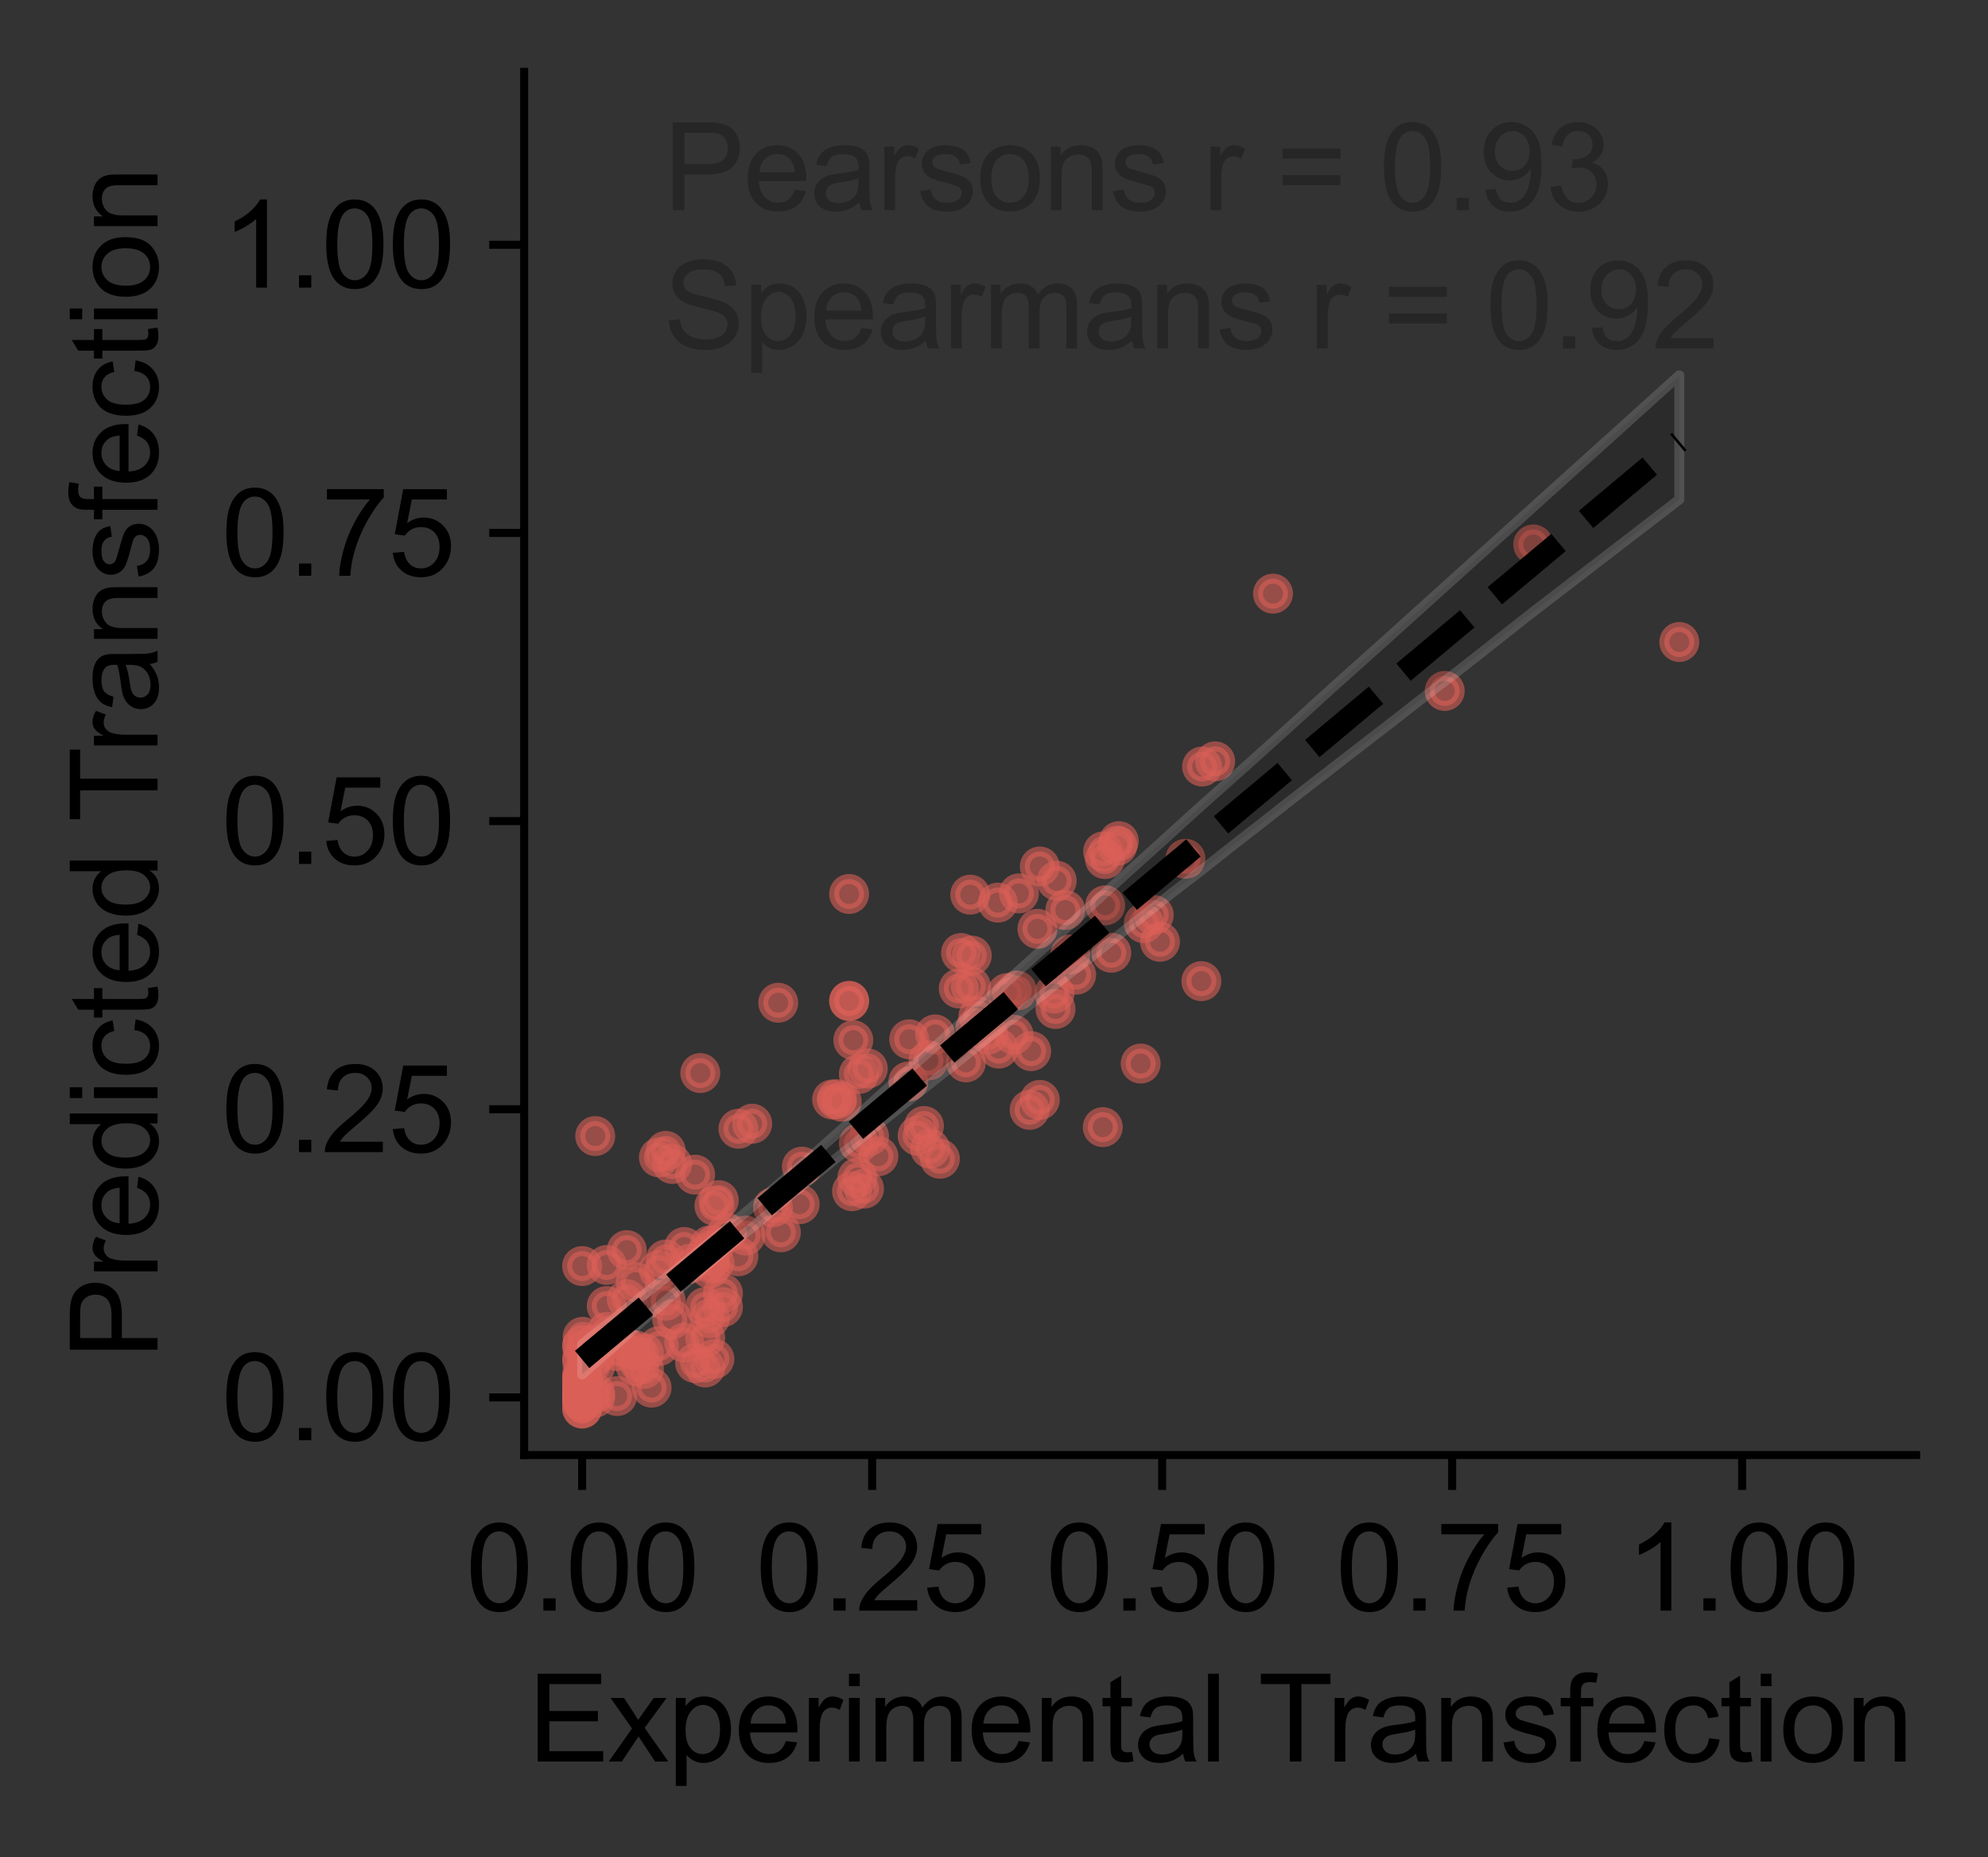 <?xml version="1.0" encoding="utf-8" standalone="no"?>
<!DOCTYPE svg PUBLIC "-//W3C//DTD SVG 1.1//EN"
  "http://www.w3.org/Graphics/SVG/1.1/DTD/svg11.dtd">
<svg xmlns:xlink="http://www.w3.org/1999/xlink" width="199.227pt" height="186.095pt" viewBox="0 0 199.227 186.095" xmlns="http://www.w3.org/2000/svg" version="1.1">
 <rect x="0" y="0" width="199.227" height="186.095" fill="#333333" stroke="none"/>
 <defs>
  <style type="text/css">*{stroke-linejoin: round; stroke-linecap: butt}</style>
 </defs>
 <g id="figure_1">
  <g id="patch_1">
   <path d="M 0 186.095 
L 199.227 186.095 
L 199.227 0 
L 0 0 
L 0 186.095 
z
" style="fill: none"/>
  </g>
  <g id="axes_1">
   <g id="patch_2">
    <path d="M 52.528 145.8 
L 192.028 145.8 
L 192.028 7.2 
L 52.528 7.2 
L 52.528 145.8 
z
" style="fill: none"/>
   </g>
   <g id="matplotlib.axis_1">
    <g id="xtick_1">
     <g id="line2d_1">
      <defs>
       <path id="m213d672de8" d="M 0 0 
L 0 3.5 
" style="stroke: #000000; stroke-width: 0.8"/>
      </defs>
      <g>
       <use xlink:href="#m213d672de8" x="58.34" y="145.8" style="stroke: #000000; stroke-width: 0.8"/>
      </g>
     </g>
     <g id="text_1">
      <!-- 0.00 -->
      <g transform="translate(46.663 161.389) scale(0.12 -0.12)">
       <defs>
        <path id="ArialMT-30" d="M 266 2259 
Q 266 3072 433 3567 
Q 600 4063 929 4331 
Q 1259 4600 1759 4600 
Q 2128 4600 2406 4451 
Q 2684 4303 2865 4023 
Q 3047 3744 3150 3342 
Q 3253 2941 3253 2259 
Q 3253 1453 3087 958 
Q 2922 463 2592 192 
Q 2263 -78 1759 -78 
Q 1097 -78 719 397 
Q 266 969 266 2259 
z
M 844 2259 
Q 844 1131 1108 757 
Q 1372 384 1759 384 
Q 2147 384 2411 759 
Q 2675 1134 2675 2259 
Q 2675 3391 2411 3762 
Q 2147 4134 1753 4134 
Q 1366 4134 1134 3806 
Q 844 3388 844 2259 
z
" transform="scale(0.016)"/>
        <path id="ArialMT-2e" d="M 581 0 
L 581 641 
L 1222 641 
L 1222 0 
L 581 0 
z
" transform="scale(0.016)"/>
       </defs>
       <use xlink:href="#ArialMT-30"/>
       <use xlink:href="#ArialMT-2e" x="55.615"/>
       <use xlink:href="#ArialMT-30" x="83.398"/>
       <use xlink:href="#ArialMT-30" x="139.014"/>
      </g>
     </g>
    </g>
    <g id="xtick_2">
     <g id="line2d_2">
      <g>
       <use xlink:href="#m213d672de8" x="87.403" y="145.8" style="stroke: #000000; stroke-width: 0.8"/>
      </g>
     </g>
     <g id="text_2">
      <!-- 0.25 -->
      <g transform="translate(75.726 161.389) scale(0.12 -0.12)">
       <defs>
        <path id="ArialMT-32" d="M 3222 541 
L 3222 0 
L 194 0 
Q 188 203 259 391 
Q 375 700 629 1000 
Q 884 1300 1366 1694 
Q 2113 2306 2375 2664 
Q 2638 3022 2638 3341 
Q 2638 3675 2398 3904 
Q 2159 4134 1775 4134 
Q 1369 4134 1125 3890 
Q 881 3647 878 3216 
L 300 3275 
Q 359 3922 746 4261 
Q 1134 4600 1788 4600 
Q 2447 4600 2831 4234 
Q 3216 3869 3216 3328 
Q 3216 3053 3103 2787 
Q 2991 2522 2730 2228 
Q 2469 1934 1863 1422 
Q 1356 997 1212 845 
Q 1069 694 975 541 
L 3222 541 
z
" transform="scale(0.016)"/>
        <path id="ArialMT-35" d="M 266 1200 
L 856 1250 
Q 922 819 1161 601 
Q 1400 384 1738 384 
Q 2144 384 2425 690 
Q 2706 997 2706 1503 
Q 2706 1984 2436 2262 
Q 2166 2541 1728 2541 
Q 1456 2541 1237 2417 
Q 1019 2294 894 2097 
L 366 2166 
L 809 4519 
L 3088 4519 
L 3088 3981 
L 1259 3981 
L 1013 2750 
Q 1425 3038 1878 3038 
Q 2478 3038 2890 2622 
Q 3303 2206 3303 1553 
Q 3303 931 2941 478 
Q 2500 -78 1738 -78 
Q 1113 -78 717 272 
Q 322 622 266 1200 
z
" transform="scale(0.016)"/>
       </defs>
       <use xlink:href="#ArialMT-30"/>
       <use xlink:href="#ArialMT-2e" x="55.615"/>
       <use xlink:href="#ArialMT-32" x="83.398"/>
       <use xlink:href="#ArialMT-35" x="139.014"/>
      </g>
     </g>
    </g>
    <g id="xtick_3">
     <g id="line2d_3">
      <g>
       <use xlink:href="#m213d672de8" x="116.465" y="145.8" style="stroke: #000000; stroke-width: 0.8"/>
      </g>
     </g>
     <g id="text_3">
      <!-- 0.50 -->
      <g transform="translate(104.788 161.389) scale(0.12 -0.12)">
       <use xlink:href="#ArialMT-30"/>
       <use xlink:href="#ArialMT-2e" x="55.615"/>
       <use xlink:href="#ArialMT-35" x="83.398"/>
       <use xlink:href="#ArialMT-30" x="139.014"/>
      </g>
     </g>
    </g>
    <g id="xtick_4">
     <g id="line2d_4">
      <g>
       <use xlink:href="#m213d672de8" x="145.528" y="145.8" style="stroke: #000000; stroke-width: 0.8"/>
      </g>
     </g>
     <g id="text_4">
      <!-- 0.75 -->
      <g transform="translate(133.851 161.389) scale(0.12 -0.12)">
       <defs>
        <path id="ArialMT-37" d="M 303 3981 
L 303 4522 
L 3269 4522 
L 3269 4084 
Q 2831 3619 2401 2847 
Q 1972 2075 1738 1259 
Q 1569 684 1522 0 
L 944 0 
Q 953 541 1156 1306 
Q 1359 2072 1739 2783 
Q 2119 3494 2547 3981 
L 303 3981 
z
" transform="scale(0.016)"/>
       </defs>
       <use xlink:href="#ArialMT-30"/>
       <use xlink:href="#ArialMT-2e" x="55.615"/>
       <use xlink:href="#ArialMT-37" x="83.398"/>
       <use xlink:href="#ArialMT-35" x="139.014"/>
      </g>
     </g>
    </g>
    <g id="xtick_5">
     <g id="line2d_5">
      <g>
       <use xlink:href="#m213d672de8" x="174.59" y="145.8" style="stroke: #000000; stroke-width: 0.8"/>
      </g>
     </g>
     <g id="text_5">
      <!-- 1.00 -->
      <g transform="translate(162.913 161.389) scale(0.12 -0.12)">
       <defs>
        <path id="ArialMT-31" d="M 2384 0 
L 1822 0 
L 1822 3584 
Q 1619 3391 1289 3197 
Q 959 3003 697 2906 
L 697 3450 
Q 1169 3672 1522 3987 
Q 1875 4303 2022 4600 
L 2384 4600 
L 2384 0 
z
" transform="scale(0.016)"/>
       </defs>
       <use xlink:href="#ArialMT-31"/>
       <use xlink:href="#ArialMT-2e" x="55.615"/>
       <use xlink:href="#ArialMT-30" x="83.398"/>
       <use xlink:href="#ArialMT-30" x="139.014"/>
      </g>
     </g>
    </g>
    <g id="text_6">
     <!-- Experimental Transfection -->
     <g transform="translate(52.915 176.51) scale(0.12 -0.12)">
      <defs>
       <path id="ArialMT-45" d="M 506 0 
L 506 4581 
L 3819 4581 
L 3819 4041 
L 1113 4041 
L 1113 2638 
L 3647 2638 
L 3647 2100 
L 1113 2100 
L 1113 541 
L 3925 541 
L 3925 0 
L 506 0 
z
" transform="scale(0.016)"/>
       <path id="ArialMT-78" d="M 47 0 
L 1259 1725 
L 138 3319 
L 841 3319 
L 1350 2541 
Q 1494 2319 1581 2169 
Q 1719 2375 1834 2534 
L 2394 3319 
L 3066 3319 
L 1919 1756 
L 3153 0 
L 2463 0 
L 1781 1031 
L 1600 1309 
L 728 0 
L 47 0 
z
" transform="scale(0.016)"/>
       <path id="ArialMT-70" d="M 422 -1272 
L 422 3319 
L 934 3319 
L 934 2888 
Q 1116 3141 1344 3267 
Q 1572 3394 1897 3394 
Q 2322 3394 2647 3175 
Q 2972 2956 3137 2557 
Q 3303 2159 3303 1684 
Q 3303 1175 3120 767 
Q 2938 359 2589 142 
Q 2241 -75 1856 -75 
Q 1575 -75 1351 44 
Q 1128 163 984 344 
L 984 -1272 
L 422 -1272 
z
M 931 1641 
Q 931 1000 1190 694 
Q 1450 388 1819 388 
Q 2194 388 2461 705 
Q 2728 1022 2728 1688 
Q 2728 2322 2467 2637 
Q 2206 2953 1844 2953 
Q 1484 2953 1207 2617 
Q 931 2281 931 1641 
z
" transform="scale(0.016)"/>
       <path id="ArialMT-65" d="M 2694 1069 
L 3275 997 
Q 3138 488 2766 206 
Q 2394 -75 1816 -75 
Q 1088 -75 661 373 
Q 234 822 234 1631 
Q 234 2469 665 2931 
Q 1097 3394 1784 3394 
Q 2450 3394 2872 2941 
Q 3294 2488 3294 1666 
Q 3294 1616 3291 1516 
L 816 1516 
Q 847 969 1125 678 
Q 1403 388 1819 388 
Q 2128 388 2347 550 
Q 2566 713 2694 1069 
z
M 847 1978 
L 2700 1978 
Q 2663 2397 2488 2606 
Q 2219 2931 1791 2931 
Q 1403 2931 1139 2672 
Q 875 2413 847 1978 
z
" transform="scale(0.016)"/>
       <path id="ArialMT-72" d="M 416 0 
L 416 3319 
L 922 3319 
L 922 2816 
Q 1116 3169 1280 3281 
Q 1444 3394 1641 3394 
Q 1925 3394 2219 3213 
L 2025 2691 
Q 1819 2813 1613 2813 
Q 1428 2813 1281 2702 
Q 1134 2591 1072 2394 
Q 978 2094 978 1738 
L 978 0 
L 416 0 
z
" transform="scale(0.016)"/>
       <path id="ArialMT-69" d="M 425 3934 
L 425 4581 
L 988 4581 
L 988 3934 
L 425 3934 
z
M 425 0 
L 425 3319 
L 988 3319 
L 988 0 
L 425 0 
z
" transform="scale(0.016)"/>
       <path id="ArialMT-6d" d="M 422 0 
L 422 3319 
L 925 3319 
L 925 2853 
Q 1081 3097 1340 3245 
Q 1600 3394 1931 3394 
Q 2300 3394 2536 3241 
Q 2772 3088 2869 2813 
Q 3263 3394 3894 3394 
Q 4388 3394 4653 3120 
Q 4919 2847 4919 2278 
L 4919 0 
L 4359 0 
L 4359 2091 
Q 4359 2428 4304 2576 
Q 4250 2725 4106 2815 
Q 3963 2906 3769 2906 
Q 3419 2906 3187 2673 
Q 2956 2441 2956 1928 
L 2956 0 
L 2394 0 
L 2394 2156 
Q 2394 2531 2256 2718 
Q 2119 2906 1806 2906 
Q 1569 2906 1367 2781 
Q 1166 2656 1075 2415 
Q 984 2175 984 1722 
L 984 0 
L 422 0 
z
" transform="scale(0.016)"/>
       <path id="ArialMT-6e" d="M 422 0 
L 422 3319 
L 928 3319 
L 928 2847 
Q 1294 3394 1984 3394 
Q 2284 3394 2536 3286 
Q 2788 3178 2913 3003 
Q 3038 2828 3088 2588 
Q 3119 2431 3119 2041 
L 3119 0 
L 2556 0 
L 2556 2019 
Q 2556 2363 2490 2533 
Q 2425 2703 2258 2804 
Q 2091 2906 1866 2906 
Q 1506 2906 1245 2678 
Q 984 2450 984 1813 
L 984 0 
L 422 0 
z
" transform="scale(0.016)"/>
       <path id="ArialMT-74" d="M 1650 503 
L 1731 6 
Q 1494 -44 1306 -44 
Q 1000 -44 831 53 
Q 663 150 594 308 
Q 525 466 525 972 
L 525 2881 
L 113 2881 
L 113 3319 
L 525 3319 
L 525 4141 
L 1084 4478 
L 1084 3319 
L 1650 3319 
L 1650 2881 
L 1084 2881 
L 1084 941 
Q 1084 700 1114 631 
Q 1144 563 1211 522 
Q 1278 481 1403 481 
Q 1497 481 1650 503 
z
" transform="scale(0.016)"/>
       <path id="ArialMT-61" d="M 2588 409 
Q 2275 144 1986 34 
Q 1697 -75 1366 -75 
Q 819 -75 525 192 
Q 231 459 231 875 
Q 231 1119 342 1320 
Q 453 1522 633 1644 
Q 813 1766 1038 1828 
Q 1203 1872 1538 1913 
Q 2219 1994 2541 2106 
Q 2544 2222 2544 2253 
Q 2544 2597 2384 2738 
Q 2169 2928 1744 2928 
Q 1347 2928 1158 2789 
Q 969 2650 878 2297 
L 328 2372 
Q 403 2725 575 2942 
Q 747 3159 1072 3276 
Q 1397 3394 1825 3394 
Q 2250 3394 2515 3294 
Q 2781 3194 2906 3042 
Q 3031 2891 3081 2659 
Q 3109 2516 3109 2141 
L 3109 1391 
Q 3109 606 3145 398 
Q 3181 191 3288 0 
L 2700 0 
Q 2613 175 2588 409 
z
M 2541 1666 
Q 2234 1541 1622 1453 
Q 1275 1403 1131 1340 
Q 988 1278 909 1158 
Q 831 1038 831 891 
Q 831 666 1001 516 
Q 1172 366 1500 366 
Q 1825 366 2078 508 
Q 2331 650 2450 897 
Q 2541 1088 2541 1459 
L 2541 1666 
z
" transform="scale(0.016)"/>
       <path id="ArialMT-6c" d="M 409 0 
L 409 4581 
L 972 4581 
L 972 0 
L 409 0 
z
" transform="scale(0.016)"/>
       <path id="ArialMT-20" transform="scale(0.016)"/>
       <path id="ArialMT-54" d="M 1659 0 
L 1659 4041 
L 150 4041 
L 150 4581 
L 3781 4581 
L 3781 4041 
L 2266 4041 
L 2266 0 
L 1659 0 
z
" transform="scale(0.016)"/>
       <path id="ArialMT-73" d="M 197 991 
L 753 1078 
Q 800 744 1014 566 
Q 1228 388 1613 388 
Q 2000 388 2187 545 
Q 2375 703 2375 916 
Q 2375 1106 2209 1216 
Q 2094 1291 1634 1406 
Q 1016 1563 777 1677 
Q 538 1791 414 1992 
Q 291 2194 291 2438 
Q 291 2659 392 2848 
Q 494 3038 669 3163 
Q 800 3259 1026 3326 
Q 1253 3394 1513 3394 
Q 1903 3394 2198 3281 
Q 2494 3169 2634 2976 
Q 2775 2784 2828 2463 
L 2278 2388 
Q 2241 2644 2061 2787 
Q 1881 2931 1553 2931 
Q 1166 2931 1000 2803 
Q 834 2675 834 2503 
Q 834 2394 903 2306 
Q 972 2216 1119 2156 
Q 1203 2125 1616 2013 
Q 2213 1853 2448 1751 
Q 2684 1650 2818 1456 
Q 2953 1263 2953 975 
Q 2953 694 2789 445 
Q 2625 197 2315 61 
Q 2006 -75 1616 -75 
Q 969 -75 630 194 
Q 291 463 197 991 
z
" transform="scale(0.016)"/>
       <path id="ArialMT-66" d="M 556 0 
L 556 2881 
L 59 2881 
L 59 3319 
L 556 3319 
L 556 3672 
Q 556 4006 616 4169 
Q 697 4388 901 4523 
Q 1106 4659 1475 4659 
Q 1713 4659 2000 4603 
L 1916 4113 
Q 1741 4144 1584 4144 
Q 1328 4144 1222 4034 
Q 1116 3925 1116 3625 
L 1116 3319 
L 1763 3319 
L 1763 2881 
L 1116 2881 
L 1116 0 
L 556 0 
z
" transform="scale(0.016)"/>
       <path id="ArialMT-63" d="M 2588 1216 
L 3141 1144 
Q 3050 572 2676 248 
Q 2303 -75 1759 -75 
Q 1078 -75 664 370 
Q 250 816 250 1647 
Q 250 2184 428 2587 
Q 606 2991 970 3192 
Q 1334 3394 1763 3394 
Q 2303 3394 2647 3120 
Q 2991 2847 3088 2344 
L 2541 2259 
Q 2463 2594 2264 2762 
Q 2066 2931 1784 2931 
Q 1359 2931 1093 2626 
Q 828 2322 828 1663 
Q 828 994 1084 691 
Q 1341 388 1753 388 
Q 2084 388 2306 591 
Q 2528 794 2588 1216 
z
" transform="scale(0.016)"/>
       <path id="ArialMT-6f" d="M 213 1659 
Q 213 2581 725 3025 
Q 1153 3394 1769 3394 
Q 2453 3394 2887 2945 
Q 3322 2497 3322 1706 
Q 3322 1066 3130 698 
Q 2938 331 2570 128 
Q 2203 -75 1769 -75 
Q 1072 -75 642 372 
Q 213 819 213 1659 
z
M 791 1659 
Q 791 1022 1069 705 
Q 1347 388 1769 388 
Q 2188 388 2466 706 
Q 2744 1025 2744 1678 
Q 2744 2294 2464 2611 
Q 2184 2928 1769 2928 
Q 1347 2928 1069 2612 
Q 791 2297 791 1659 
z
" transform="scale(0.016)"/>
      </defs>
      <use xlink:href="#ArialMT-45"/>
      <use xlink:href="#ArialMT-78" x="66.699"/>
      <use xlink:href="#ArialMT-70" x="116.699"/>
      <use xlink:href="#ArialMT-65" x="172.314"/>
      <use xlink:href="#ArialMT-72" x="227.93"/>
      <use xlink:href="#ArialMT-69" x="261.23"/>
      <use xlink:href="#ArialMT-6d" x="283.447"/>
      <use xlink:href="#ArialMT-65" x="366.748"/>
      <use xlink:href="#ArialMT-6e" x="422.363"/>
      <use xlink:href="#ArialMT-74" x="477.979"/>
      <use xlink:href="#ArialMT-61" x="505.762"/>
      <use xlink:href="#ArialMT-6c" x="561.377"/>
      <use xlink:href="#ArialMT-20" x="583.594"/>
      <use xlink:href="#ArialMT-54" x="609.627"/>
      <use xlink:href="#ArialMT-72" x="666.961"/>
      <use xlink:href="#ArialMT-61" x="700.262"/>
      <use xlink:href="#ArialMT-6e" x="755.877"/>
      <use xlink:href="#ArialMT-73" x="811.492"/>
      <use xlink:href="#ArialMT-66" x="861.492"/>
      <use xlink:href="#ArialMT-65" x="889.275"/>
      <use xlink:href="#ArialMT-63" x="944.891"/>
      <use xlink:href="#ArialMT-74" x="994.891"/>
      <use xlink:href="#ArialMT-69" x="1022.674"/>
      <use xlink:href="#ArialMT-6f" x="1044.891"/>
      <use xlink:href="#ArialMT-6e" x="1100.506"/>
     </g>
    </g>
   </g>
   <g id="matplotlib.axis_2">
    <g id="ytick_1">
     <g id="line2d_6">
      <defs>
       <path id="m4b53a7e2b5" d="M 0 0 
L -3.5 0 
" style="stroke: #000000; stroke-width: 0.8"/>
      </defs>
      <g>
       <use xlink:href="#m4b53a7e2b5" x="52.528" y="140.025" style="stroke: #000000; stroke-width: 0.8"/>
      </g>
     </g>
     <g id="text_7">
      <!-- 0.00 -->
      <g transform="translate(22.174 144.32) scale(0.12 -0.12)">
       <use xlink:href="#ArialMT-30"/>
       <use xlink:href="#ArialMT-2e" x="55.615"/>
       <use xlink:href="#ArialMT-30" x="83.398"/>
       <use xlink:href="#ArialMT-30" x="139.014"/>
      </g>
     </g>
    </g>
    <g id="ytick_2">
     <g id="line2d_7">
      <g>
       <use xlink:href="#m4b53a7e2b5" x="52.528" y="111.15" style="stroke: #000000; stroke-width: 0.8"/>
      </g>
     </g>
     <g id="text_8">
      <!-- 0.25 -->
      <g transform="translate(22.174 115.445) scale(0.12 -0.12)">
       <use xlink:href="#ArialMT-30"/>
       <use xlink:href="#ArialMT-2e" x="55.615"/>
       <use xlink:href="#ArialMT-32" x="83.398"/>
       <use xlink:href="#ArialMT-35" x="139.014"/>
      </g>
     </g>
    </g>
    <g id="ytick_3">
     <g id="line2d_8">
      <g>
       <use xlink:href="#m4b53a7e2b5" x="52.528" y="82.275" style="stroke: #000000; stroke-width: 0.8"/>
      </g>
     </g>
     <g id="text_9">
      <!-- 0.50 -->
      <g transform="translate(22.174 86.57) scale(0.12 -0.12)">
       <use xlink:href="#ArialMT-30"/>
       <use xlink:href="#ArialMT-2e" x="55.615"/>
       <use xlink:href="#ArialMT-35" x="83.398"/>
       <use xlink:href="#ArialMT-30" x="139.014"/>
      </g>
     </g>
    </g>
    <g id="ytick_4">
     <g id="line2d_9">
      <g>
       <use xlink:href="#m4b53a7e2b5" x="52.528" y="53.4" style="stroke: #000000; stroke-width: 0.8"/>
      </g>
     </g>
     <g id="text_10">
      <!-- 0.75 -->
      <g transform="translate(22.174 57.695) scale(0.12 -0.12)">
       <use xlink:href="#ArialMT-30"/>
       <use xlink:href="#ArialMT-2e" x="55.615"/>
       <use xlink:href="#ArialMT-37" x="83.398"/>
       <use xlink:href="#ArialMT-35" x="139.014"/>
      </g>
     </g>
    </g>
    <g id="ytick_5">
     <g id="line2d_10">
      <g>
       <use xlink:href="#m4b53a7e2b5" x="52.528" y="24.525" style="stroke: #000000; stroke-width: 0.8"/>
      </g>
     </g>
     <g id="text_11">
      <!-- 1.00 -->
      <g transform="translate(22.174 28.82) scale(0.12 -0.12)">
       <use xlink:href="#ArialMT-31"/>
       <use xlink:href="#ArialMT-2e" x="55.615"/>
       <use xlink:href="#ArialMT-30" x="83.398"/>
       <use xlink:href="#ArialMT-30" x="139.014"/>
      </g>
     </g>
    </g>
    <g id="text_12">
     <!-- Predicted Transfection -->
     <g transform="translate(15.789 136.195) rotate(-90) scale(0.12 -0.12)">
      <defs>
       <path id="ArialMT-50" d="M 494 0 
L 494 4581 
L 2222 4581 
Q 2678 4581 2919 4538 
Q 3256 4481 3484 4323 
Q 3713 4166 3852 3881 
Q 3991 3597 3991 3256 
Q 3991 2672 3619 2267 
Q 3247 1863 2275 1863 
L 1100 1863 
L 1100 0 
L 494 0 
z
M 1100 2403 
L 2284 2403 
Q 2872 2403 3119 2622 
Q 3366 2841 3366 3238 
Q 3366 3525 3220 3729 
Q 3075 3934 2838 4000 
Q 2684 4041 2272 4041 
L 1100 4041 
L 1100 2403 
z
" transform="scale(0.016)"/>
       <path id="ArialMT-64" d="M 2575 0 
L 2575 419 
Q 2259 -75 1647 -75 
Q 1250 -75 917 144 
Q 584 363 401 755 
Q 219 1147 219 1656 
Q 219 2153 384 2558 
Q 550 2963 881 3178 
Q 1213 3394 1622 3394 
Q 1922 3394 2156 3267 
Q 2391 3141 2538 2938 
L 2538 4581 
L 3097 4581 
L 3097 0 
L 2575 0 
z
M 797 1656 
Q 797 1019 1065 703 
Q 1334 388 1700 388 
Q 2069 388 2326 689 
Q 2584 991 2584 1609 
Q 2584 2291 2321 2609 
Q 2059 2928 1675 2928 
Q 1300 2928 1048 2622 
Q 797 2316 797 1656 
z
" transform="scale(0.016)"/>
      </defs>
      <use xlink:href="#ArialMT-50"/>
      <use xlink:href="#ArialMT-72" x="66.699"/>
      <use xlink:href="#ArialMT-65" x="100"/>
      <use xlink:href="#ArialMT-64" x="155.615"/>
      <use xlink:href="#ArialMT-69" x="211.23"/>
      <use xlink:href="#ArialMT-63" x="233.447"/>
      <use xlink:href="#ArialMT-74" x="283.447"/>
      <use xlink:href="#ArialMT-65" x="311.23"/>
      <use xlink:href="#ArialMT-64" x="366.846"/>
      <use xlink:href="#ArialMT-20" x="422.461"/>
      <use xlink:href="#ArialMT-54" x="448.494"/>
      <use xlink:href="#ArialMT-72" x="505.828"/>
      <use xlink:href="#ArialMT-61" x="539.129"/>
      <use xlink:href="#ArialMT-6e" x="594.744"/>
      <use xlink:href="#ArialMT-73" x="650.359"/>
      <use xlink:href="#ArialMT-66" x="700.359"/>
      <use xlink:href="#ArialMT-65" x="728.143"/>
      <use xlink:href="#ArialMT-63" x="783.758"/>
      <use xlink:href="#ArialMT-74" x="833.758"/>
      <use xlink:href="#ArialMT-69" x="861.541"/>
      <use xlink:href="#ArialMT-6f" x="883.758"/>
      <use xlink:href="#ArialMT-6e" x="939.373"/>
     </g>
    </g>
   </g>
   <g id="PathCollection_1">
    <defs>
     <path id="m42d9795c52" d="M 0 1.5 
C 0.398 1.5 0.779 1.342 1.061 1.061 
C 1.342 0.779 1.5 0.398 1.5 0 
C 1.5 -0.398 1.342 -0.779 1.061 -1.061 
C 0.779 -1.342 0.398 -1.5 0 -1.5 
C -0.398 -1.5 -0.779 -1.342 -1.061 -1.061 
C -1.342 -0.779 -1.5 -0.398 -1.5 0 
C -1.5 0.398 -1.342 0.779 -1.061 1.061 
C -0.779 1.342 -0.398 1.5 0 1.5 
z
" style="stroke: #db5f57; stroke-opacity: 0.6"/>
    </defs>
    <g clip-path="url(#pc52f31bb32)">
     <use xlink:href="#m42d9795c52" x="91.958" y="113.802" style="fill: #db5f57; fill-opacity: 0.6; stroke: #db5f57; stroke-opacity: 0.6"/>
     <use xlink:href="#m42d9795c52" x="58.34" y="141.105" style="fill: #db5f57; fill-opacity: 0.6; stroke: #db5f57; stroke-opacity: 0.6"/>
     <use xlink:href="#m42d9795c52" x="71.14" y="126.194" style="fill: #db5f57; fill-opacity: 0.6; stroke: #db5f57; stroke-opacity: 0.6"/>
     <use xlink:href="#m42d9795c52" x="65.299" y="139.047" style="fill: #db5f57; fill-opacity: 0.6; stroke: #db5f57; stroke-opacity: 0.6"/>
     <use xlink:href="#m42d9795c52" x="84.35" y="110.393" style="fill: #db5f57; fill-opacity: 0.6; stroke: #db5f57; stroke-opacity: 0.6"/>
     <use xlink:href="#m42d9795c52" x="111.97" y="84.745" style="fill: #db5f57; fill-opacity: 0.6; stroke: #db5f57; stroke-opacity: 0.6"/>
     <use xlink:href="#m42d9795c52" x="58.34" y="138.971" style="fill: #db5f57; fill-opacity: 0.6; stroke: #db5f57; stroke-opacity: 0.6"/>
     <use xlink:href="#m42d9795c52" x="86.068" y="107.616" style="fill: #db5f57; fill-opacity: 0.6; stroke: #db5f57; stroke-opacity: 0.6"/>
     <use xlink:href="#m42d9795c52" x="104.205" y="86.825" style="fill: #db5f57; fill-opacity: 0.6; stroke: #db5f57; stroke-opacity: 0.6"/>
     <use xlink:href="#m42d9795c52" x="58.34" y="140.317" style="fill: #db5f57; fill-opacity: 0.6; stroke: #db5f57; stroke-opacity: 0.6"/>
     <use xlink:href="#m42d9795c52" x="71.597" y="120.827" style="fill: #db5f57; fill-opacity: 0.6; stroke: #db5f57; stroke-opacity: 0.6"/>
     <use xlink:href="#m42d9795c52" x="58.34" y="138.59" style="fill: #db5f57; fill-opacity: 0.6; stroke: #db5f57; stroke-opacity: 0.6"/>
     <use xlink:href="#m42d9795c52" x="58.34" y="138.061" style="fill: #db5f57; fill-opacity: 0.6; stroke: #db5f57; stroke-opacity: 0.6"/>
     <use xlink:href="#m42d9795c52" x="85.095" y="100.313" style="fill: #db5f57; fill-opacity: 0.6; stroke: #db5f57; stroke-opacity: 0.6"/>
     <use xlink:href="#m42d9795c52" x="58.388" y="138.286" style="fill: #db5f57; fill-opacity: 0.6; stroke: #db5f57; stroke-opacity: 0.6"/>
     <use xlink:href="#m42d9795c52" x="99.999" y="90.446" style="fill: #db5f57; fill-opacity: 0.6; stroke: #db5f57; stroke-opacity: 0.6"/>
     <use xlink:href="#m42d9795c52" x="63.701" y="135.322" style="fill: #db5f57; fill-opacity: 0.6; stroke: #db5f57; stroke-opacity: 0.6"/>
     <use xlink:href="#m42d9795c52" x="83.869" y="110.143" style="fill: #db5f57; fill-opacity: 0.6; stroke: #db5f57; stroke-opacity: 0.6"/>
     <use xlink:href="#m42d9795c52" x="86.585" y="119.104" style="fill: #db5f57; fill-opacity: 0.6; stroke: #db5f57; stroke-opacity: 0.6"/>
     <use xlink:href="#m42d9795c52" x="58.388" y="140.272" style="fill: #db5f57; fill-opacity: 0.6; stroke: #db5f57; stroke-opacity: 0.6"/>
     <use xlink:href="#m42d9795c52" x="77.463" y="120.978" style="fill: #db5f57; fill-opacity: 0.6; stroke: #db5f57; stroke-opacity: 0.6"/>
     <use xlink:href="#m42d9795c52" x="71.597" y="124.763" style="fill: #db5f57; fill-opacity: 0.6; stroke: #db5f57; stroke-opacity: 0.6"/>
     <use xlink:href="#m42d9795c52" x="63.701" y="135.877" style="fill: #db5f57; fill-opacity: 0.6; stroke: #db5f57; stroke-opacity: 0.6"/>
     <use xlink:href="#m42d9795c52" x="96.309" y="95.493" style="fill: #db5f57; fill-opacity: 0.6; stroke: #db5f57; stroke-opacity: 0.6"/>
     <use xlink:href="#m42d9795c52" x="93.052" y="106.258" style="fill: #db5f57; fill-opacity: 0.6; stroke: #db5f57; stroke-opacity: 0.6"/>
     <use xlink:href="#m42d9795c52" x="86.97" y="107.069" style="fill: #db5f57; fill-opacity: 0.6; stroke: #db5f57; stroke-opacity: 0.6"/>
     <use xlink:href="#m42d9795c52" x="58.34" y="139.744" style="fill: #db5f57; fill-opacity: 0.6; stroke: #db5f57; stroke-opacity: 0.6"/>
     <use xlink:href="#m42d9795c52" x="67.366" y="116.633" style="fill: #db5f57; fill-opacity: 0.6; stroke: #db5f57; stroke-opacity: 0.6"/>
     <use xlink:href="#m42d9795c52" x="72.859" y="123.536" style="fill: #db5f57; fill-opacity: 0.6; stroke: #db5f57; stroke-opacity: 0.6"/>
     <use xlink:href="#m42d9795c52" x="66.717" y="126.205" style="fill: #db5f57; fill-opacity: 0.6; stroke: #db5f57; stroke-opacity: 0.6"/>
     <use xlink:href="#m42d9795c52" x="60.804" y="126.753" style="fill: #db5f57; fill-opacity: 0.6; stroke: #db5f57; stroke-opacity: 0.6"/>
     <use xlink:href="#m42d9795c52" x="103.34" y="105.328" style="fill: #db5f57; fill-opacity: 0.6; stroke: #db5f57; stroke-opacity: 0.6"/>
     <use xlink:href="#m42d9795c52" x="102.114" y="89.522" style="fill: #db5f57; fill-opacity: 0.6; stroke: #db5f57; stroke-opacity: 0.6"/>
     <use xlink:href="#m42d9795c52" x="107.847" y="97.672" style="fill: #db5f57; fill-opacity: 0.6; stroke: #db5f57; stroke-opacity: 0.6"/>
     <use xlink:href="#m42d9795c52" x="58.34" y="140.278" style="fill: #db5f57; fill-opacity: 0.6; stroke: #db5f57; stroke-opacity: 0.6"/>
     <use xlink:href="#m42d9795c52" x="62.811" y="130.182" style="fill: #db5f57; fill-opacity: 0.6; stroke: #db5f57; stroke-opacity: 0.6"/>
     <use xlink:href="#m42d9795c52" x="58.388" y="138.248" style="fill: #db5f57; fill-opacity: 0.6; stroke: #db5f57; stroke-opacity: 0.6"/>
     <use xlink:href="#m42d9795c52" x="86.068" y="114.549" style="fill: #db5f57; fill-opacity: 0.6; stroke: #db5f57; stroke-opacity: 0.6"/>
     <use xlink:href="#m42d9795c52" x="58.34" y="139.422" style="fill: #db5f57; fill-opacity: 0.6; stroke: #db5f57; stroke-opacity: 0.6"/>
     <use xlink:href="#m42d9795c52" x="85.095" y="89.58" style="fill: #db5f57; fill-opacity: 0.6; stroke: #db5f57; stroke-opacity: 0.6"/>
     <use xlink:href="#m42d9795c52" x="58.34" y="139.989" style="fill: #db5f57; fill-opacity: 0.6; stroke: #db5f57; stroke-opacity: 0.6"/>
     <use xlink:href="#m42d9795c52" x="120.395" y="98.316" style="fill: #db5f57; fill-opacity: 0.6; stroke: #db5f57; stroke-opacity: 0.6"/>
     <use xlink:href="#m42d9795c52" x="92.595" y="112.827" style="fill: #db5f57; fill-opacity: 0.6; stroke: #db5f57; stroke-opacity: 0.6"/>
     <use xlink:href="#m42d9795c52" x="75.383" y="112.599" style="fill: #db5f57; fill-opacity: 0.6; stroke: #db5f57; stroke-opacity: 0.6"/>
     <use xlink:href="#m42d9795c52" x="58.34" y="136.48" style="fill: #db5f57; fill-opacity: 0.6; stroke: #db5f57; stroke-opacity: 0.6"/>
     <use xlink:href="#m42d9795c52" x="59.65" y="139.602" style="fill: #db5f57; fill-opacity: 0.6; stroke: #db5f57; stroke-opacity: 0.6"/>
     <use xlink:href="#m42d9795c52" x="58.388" y="133.953" style="fill: #db5f57; fill-opacity: 0.6; stroke: #db5f57; stroke-opacity: 0.6"/>
     <use xlink:href="#m42d9795c52" x="71.14" y="124.783" style="fill: #db5f57; fill-opacity: 0.6; stroke: #db5f57; stroke-opacity: 0.6"/>
     <use xlink:href="#m42d9795c52" x="58.34" y="139.84" style="fill: #db5f57; fill-opacity: 0.6; stroke: #db5f57; stroke-opacity: 0.6"/>
     <use xlink:href="#m42d9795c52" x="88.028" y="115.859" style="fill: #db5f57; fill-opacity: 0.6; stroke: #db5f57; stroke-opacity: 0.6"/>
     <use xlink:href="#m42d9795c52" x="127.571" y="59.486" style="fill: #db5f57; fill-opacity: 0.6; stroke: #db5f57; stroke-opacity: 0.6"/>
     <use xlink:href="#m42d9795c52" x="83.388" y="110.175" style="fill: #db5f57; fill-opacity: 0.6; stroke: #db5f57; stroke-opacity: 0.6"/>
     <use xlink:href="#m42d9795c52" x="97.234" y="89.647" style="fill: #db5f57; fill-opacity: 0.6; stroke: #db5f57; stroke-opacity: 0.6"/>
     <use xlink:href="#m42d9795c52" x="97.751" y="103.016" style="fill: #db5f57; fill-opacity: 0.6; stroke: #db5f57; stroke-opacity: 0.6"/>
     <use xlink:href="#m42d9795c52" x="77.991" y="100.478" style="fill: #db5f57; fill-opacity: 0.6; stroke: #db5f57; stroke-opacity: 0.6"/>
     <use xlink:href="#m42d9795c52" x="96.08" y="99.049" style="fill: #db5f57; fill-opacity: 0.6; stroke: #db5f57; stroke-opacity: 0.6"/>
     <use xlink:href="#m42d9795c52" x="74.71" y="123.802" style="fill: #db5f57; fill-opacity: 0.6; stroke: #db5f57; stroke-opacity: 0.6"/>
     <use xlink:href="#m42d9795c52" x="63.701" y="128.475" style="fill: #db5f57; fill-opacity: 0.6; stroke: #db5f57; stroke-opacity: 0.6"/>
     <use xlink:href="#m42d9795c52" x="96.802" y="106.453" style="fill: #db5f57; fill-opacity: 0.6; stroke: #db5f57; stroke-opacity: 0.6"/>
     <use xlink:href="#m42d9795c52" x="105.78" y="101.102" style="fill: #db5f57; fill-opacity: 0.6; stroke: #db5f57; stroke-opacity: 0.6"/>
     <use xlink:href="#m42d9795c52" x="69.133" y="126.627" style="fill: #db5f57; fill-opacity: 0.6; stroke: #db5f57; stroke-opacity: 0.6"/>
     <use xlink:href="#m42d9795c52" x="116.249" y="94.369" style="fill: #db5f57; fill-opacity: 0.6; stroke: #db5f57; stroke-opacity: 0.6"/>
     <use xlink:href="#m42d9795c52" x="66.032" y="115.974" style="fill: #db5f57; fill-opacity: 0.6; stroke: #db5f57; stroke-opacity: 0.6"/>
     <use xlink:href="#m42d9795c52" x="62.811" y="135.064" style="fill: #db5f57; fill-opacity: 0.6; stroke: #db5f57; stroke-opacity: 0.6"/>
     <use xlink:href="#m42d9795c52" x="100.924" y="99.516" style="fill: #db5f57; fill-opacity: 0.6; stroke: #db5f57; stroke-opacity: 0.6"/>
     <use xlink:href="#m42d9795c52" x="67.366" y="132.197" style="fill: #db5f57; fill-opacity: 0.6; stroke: #db5f57; stroke-opacity: 0.6"/>
     <use xlink:href="#m42d9795c52" x="69.662" y="136.588" style="fill: #db5f57; fill-opacity: 0.6; stroke: #db5f57; stroke-opacity: 0.6"/>
     <use xlink:href="#m42d9795c52" x="111.369" y="95.471" style="fill: #db5f57; fill-opacity: 0.6; stroke: #db5f57; stroke-opacity: 0.6"/>
     <use xlink:href="#m42d9795c52" x="80.359" y="116.9" style="fill: #db5f57; fill-opacity: 0.6; stroke: #db5f57; stroke-opacity: 0.6"/>
     <use xlink:href="#m42d9795c52" x="144.782" y="69.233" style="fill: #db5f57; fill-opacity: 0.6; stroke: #db5f57; stroke-opacity: 0.6"/>
     <use xlink:href="#m42d9795c52" x="58.34" y="139.372" style="fill: #db5f57; fill-opacity: 0.6; stroke: #db5f57; stroke-opacity: 0.6"/>
     <use xlink:href="#m42d9795c52" x="74.001" y="125.885" style="fill: #db5f57; fill-opacity: 0.6; stroke: #db5f57; stroke-opacity: 0.6"/>
     <use xlink:href="#m42d9795c52" x="105.672" y="99.558" style="fill: #db5f57; fill-opacity: 0.6; stroke: #db5f57; stroke-opacity: 0.6"/>
     <use xlink:href="#m42d9795c52" x="71.14" y="127.126" style="fill: #db5f57; fill-opacity: 0.6; stroke: #db5f57; stroke-opacity: 0.6"/>
     <use xlink:href="#m42d9795c52" x="58.34" y="134.793" style="fill: #db5f57; fill-opacity: 0.6; stroke: #db5f57; stroke-opacity: 0.6"/>
     <use xlink:href="#m42d9795c52" x="63.701" y="136.878" style="fill: #db5f57; fill-opacity: 0.6; stroke: #db5f57; stroke-opacity: 0.6"/>
     <use xlink:href="#m42d9795c52" x="59.65" y="135.74" style="fill: #db5f57; fill-opacity: 0.6; stroke: #db5f57; stroke-opacity: 0.6"/>
     <use xlink:href="#m42d9795c52" x="72.451" y="130.978" style="fill: #db5f57; fill-opacity: 0.6; stroke: #db5f57; stroke-opacity: 0.6"/>
     <use xlink:href="#m42d9795c52" x="85.095" y="100.285" style="fill: #db5f57; fill-opacity: 0.6; stroke: #db5f57; stroke-opacity: 0.6"/>
     <use xlink:href="#m42d9795c52" x="58.34" y="138.905" style="fill: #db5f57; fill-opacity: 0.6; stroke: #db5f57; stroke-opacity: 0.6"/>
     <use xlink:href="#m42d9795c52" x="97.294" y="98.824" style="fill: #db5f57; fill-opacity: 0.6; stroke: #db5f57; stroke-opacity: 0.6"/>
     <use xlink:href="#m42d9795c52" x="78.256" y="123.485" style="fill: #db5f57; fill-opacity: 0.6; stroke: #db5f57; stroke-opacity: 0.6"/>
     <use xlink:href="#m42d9795c52" x="58.34" y="141.155" style="fill: #db5f57; fill-opacity: 0.6; stroke: #db5f57; stroke-opacity: 0.6"/>
     <use xlink:href="#m42d9795c52" x="110.552" y="85.315" style="fill: #db5f57; fill-opacity: 0.6; stroke: #db5f57; stroke-opacity: 0.6"/>
     <use xlink:href="#m42d9795c52" x="101.898" y="99.258" style="fill: #db5f57; fill-opacity: 0.6; stroke: #db5f57; stroke-opacity: 0.6"/>
     <use xlink:href="#m42d9795c52" x="58.34" y="134.93" style="fill: #db5f57; fill-opacity: 0.6; stroke: #db5f57; stroke-opacity: 0.6"/>
     <use xlink:href="#m42d9795c52" x="58.388" y="139.399" style="fill: #db5f57; fill-opacity: 0.6; stroke: #db5f57; stroke-opacity: 0.6"/>
     <use xlink:href="#m42d9795c52" x="70.672" y="137.028" style="fill: #db5f57; fill-opacity: 0.6; stroke: #db5f57; stroke-opacity: 0.6"/>
     <use xlink:href="#m42d9795c52" x="58.388" y="140.126" style="fill: #db5f57; fill-opacity: 0.6; stroke: #db5f57; stroke-opacity: 0.6"/>
     <use xlink:href="#m42d9795c52" x="80.143" y="120.66" style="fill: #db5f57; fill-opacity: 0.6; stroke: #db5f57; stroke-opacity: 0.6"/>
     <use xlink:href="#m42d9795c52" x="104.205" y="110.213" style="fill: #db5f57; fill-opacity: 0.6; stroke: #db5f57; stroke-opacity: 0.6"/>
     <use xlink:href="#m42d9795c52" x="105.9" y="88.252" style="fill: #db5f57; fill-opacity: 0.6; stroke: #db5f57; stroke-opacity: 0.6"/>
     <use xlink:href="#m42d9795c52" x="70.672" y="134.054" style="fill: #db5f57; fill-opacity: 0.6; stroke: #db5f57; stroke-opacity: 0.6"/>
     <use xlink:href="#m42d9795c52" x="59.65" y="136.915" style="fill: #db5f57; fill-opacity: 0.6; stroke: #db5f57; stroke-opacity: 0.6"/>
     <use xlink:href="#m42d9795c52" x="70.672" y="130.963" style="fill: #db5f57; fill-opacity: 0.6; stroke: #db5f57; stroke-opacity: 0.6"/>
     <use xlink:href="#m42d9795c52" x="85.924" y="118.004" style="fill: #db5f57; fill-opacity: 0.6; stroke: #db5f57; stroke-opacity: 0.6"/>
     <use xlink:href="#m42d9795c52" x="106.765" y="91.189" style="fill: #db5f57; fill-opacity: 0.6; stroke: #db5f57; stroke-opacity: 0.6"/>
     <use xlink:href="#m42d9795c52" x="71.14" y="132.095" style="fill: #db5f57; fill-opacity: 0.6; stroke: #db5f57; stroke-opacity: 0.6"/>
     <use xlink:href="#m42d9795c52" x="103.965" y="93.073" style="fill: #db5f57; fill-opacity: 0.6; stroke: #db5f57; stroke-opacity: 0.6"/>
     <use xlink:href="#m42d9795c52" x="68.568" y="124.954" style="fill: #db5f57; fill-opacity: 0.6; stroke: #db5f57; stroke-opacity: 0.6"/>
     <use xlink:href="#m42d9795c52" x="64.53" y="135.589" style="fill: #db5f57; fill-opacity: 0.6; stroke: #db5f57; stroke-opacity: 0.6"/>
     <use xlink:href="#m42d9795c52" x="60.804" y="133.463" style="fill: #db5f57; fill-opacity: 0.6; stroke: #db5f57; stroke-opacity: 0.6"/>
     <use xlink:href="#m42d9795c52" x="58.34" y="136.036" style="fill: #db5f57; fill-opacity: 0.6; stroke: #db5f57; stroke-opacity: 0.6"/>
     <use xlink:href="#m42d9795c52" x="66.032" y="134.885" style="fill: #db5f57; fill-opacity: 0.6; stroke: #db5f57; stroke-opacity: 0.6"/>
     <use xlink:href="#m42d9795c52" x="71.597" y="136.167" style="fill: #db5f57; fill-opacity: 0.6; stroke: #db5f57; stroke-opacity: 0.6"/>
     <use xlink:href="#m42d9795c52" x="68.568" y="134.538" style="fill: #db5f57; fill-opacity: 0.6; stroke: #db5f57; stroke-opacity: 0.6"/>
     <use xlink:href="#m42d9795c52" x="58.34" y="138.116" style="fill: #db5f57; fill-opacity: 0.6; stroke: #db5f57; stroke-opacity: 0.6"/>
     <use xlink:href="#m42d9795c52" x="58.34" y="140.484" style="fill: #db5f57; fill-opacity: 0.6; stroke: #db5f57; stroke-opacity: 0.6"/>
     <use xlink:href="#m42d9795c52" x="91.032" y="108.367" style="fill: #db5f57; fill-opacity: 0.6; stroke: #db5f57; stroke-opacity: 0.6"/>
     <use xlink:href="#m42d9795c52" x="121.778" y="76.291" style="fill: #db5f57; fill-opacity: 0.6; stroke: #db5f57; stroke-opacity: 0.6"/>
     <use xlink:href="#m42d9795c52" x="58.34" y="137.684" style="fill: #db5f57; fill-opacity: 0.6; stroke: #db5f57; stroke-opacity: 0.6"/>
     <use xlink:href="#m42d9795c52" x="114.626" y="92.504" style="fill: #db5f57; fill-opacity: 0.6; stroke: #db5f57; stroke-opacity: 0.6"/>
     <use xlink:href="#m42d9795c52" x="58.388" y="140.323" style="fill: #db5f57; fill-opacity: 0.6; stroke: #db5f57; stroke-opacity: 0.6"/>
     <use xlink:href="#m42d9795c52" x="153.653" y="54.556" style="fill: #db5f57; fill-opacity: 0.6; stroke: #db5f57; stroke-opacity: 0.6"/>
     <use xlink:href="#m42d9795c52" x="87.09" y="113.854" style="fill: #db5f57; fill-opacity: 0.6; stroke: #db5f57; stroke-opacity: 0.6"/>
     <use xlink:href="#m42d9795c52" x="98.052" y="101.823" style="fill: #db5f57; fill-opacity: 0.6; stroke: #db5f57; stroke-opacity: 0.6"/>
     <use xlink:href="#m42d9795c52" x="59.65" y="134.664" style="fill: #db5f57; fill-opacity: 0.6; stroke: #db5f57; stroke-opacity: 0.6"/>
     <use xlink:href="#m42d9795c52" x="107.258" y="95.64" style="fill: #db5f57; fill-opacity: 0.6; stroke: #db5f57; stroke-opacity: 0.6"/>
     <use xlink:href="#m42d9795c52" x="115.624" y="91.691" style="fill: #db5f57; fill-opacity: 0.6; stroke: #db5f57; stroke-opacity: 0.6"/>
     <use xlink:href="#m42d9795c52" x="62.811" y="125.265" style="fill: #db5f57; fill-opacity: 0.6; stroke: #db5f57; stroke-opacity: 0.6"/>
     <use xlink:href="#m42d9795c52" x="70.672" y="125.857" style="fill: #db5f57; fill-opacity: 0.6; stroke: #db5f57; stroke-opacity: 0.6"/>
     <use xlink:href="#m42d9795c52" x="94.193" y="116.115" style="fill: #db5f57; fill-opacity: 0.6; stroke: #db5f57; stroke-opacity: 0.6"/>
     <use xlink:href="#m42d9795c52" x="85.383" y="119.364" style="fill: #db5f57; fill-opacity: 0.6; stroke: #db5f57; stroke-opacity: 0.6"/>
     <use xlink:href="#m42d9795c52" x="99.049" y="103.664" style="fill: #db5f57; fill-opacity: 0.6; stroke: #db5f57; stroke-opacity: 0.6"/>
     <use xlink:href="#m42d9795c52" x="72.451" y="129.6" style="fill: #db5f57; fill-opacity: 0.6; stroke: #db5f57; stroke-opacity: 0.6"/>
     <use xlink:href="#m42d9795c52" x="71.597" y="126.535" style="fill: #db5f57; fill-opacity: 0.6; stroke: #db5f57; stroke-opacity: 0.6"/>
     <use xlink:href="#m42d9795c52" x="58.34" y="139.044" style="fill: #db5f57; fill-opacity: 0.6; stroke: #db5f57; stroke-opacity: 0.6"/>
     <use xlink:href="#m42d9795c52" x="58.34" y="139.259" style="fill: #db5f57; fill-opacity: 0.6; stroke: #db5f57; stroke-opacity: 0.6"/>
     <use xlink:href="#m42d9795c52" x="59.65" y="113.835" style="fill: #db5f57; fill-opacity: 0.6; stroke: #db5f57; stroke-opacity: 0.6"/>
     <use xlink:href="#m42d9795c52" x="60.804" y="134.357" style="fill: #db5f57; fill-opacity: 0.6; stroke: #db5f57; stroke-opacity: 0.6"/>
     <use xlink:href="#m42d9795c52" x="120.467" y="76.811" style="fill: #db5f57; fill-opacity: 0.6; stroke: #db5f57; stroke-opacity: 0.6"/>
     <use xlink:href="#m42d9795c52" x="59.65" y="135.86" style="fill: #db5f57; fill-opacity: 0.6; stroke: #db5f57; stroke-opacity: 0.6"/>
     <use xlink:href="#m42d9795c52" x="72.03" y="120.258" style="fill: #db5f57; fill-opacity: 0.6; stroke: #db5f57; stroke-opacity: 0.6"/>
     <use xlink:href="#m42d9795c52" x="70.179" y="107.523" style="fill: #db5f57; fill-opacity: 0.6; stroke: #db5f57; stroke-opacity: 0.6"/>
     <use xlink:href="#m42d9795c52" x="118.797" y="86.054" style="fill: #db5f57; fill-opacity: 0.6; stroke: #db5f57; stroke-opacity: 0.6"/>
     <use xlink:href="#m42d9795c52" x="97.39" y="95.75" style="fill: #db5f57; fill-opacity: 0.6; stroke: #db5f57; stroke-opacity: 0.6"/>
     <use xlink:href="#m42d9795c52" x="112.126" y="84.287" style="fill: #db5f57; fill-opacity: 0.6; stroke: #db5f57; stroke-opacity: 0.6"/>
     <use xlink:href="#m42d9795c52" x="66.032" y="127.272" style="fill: #db5f57; fill-opacity: 0.6; stroke: #db5f57; stroke-opacity: 0.6"/>
     <use xlink:href="#m42d9795c52" x="110.732" y="86.084" style="fill: #db5f57; fill-opacity: 0.6; stroke: #db5f57; stroke-opacity: 0.6"/>
     <use xlink:href="#m42d9795c52" x="64.53" y="137.167" style="fill: #db5f57; fill-opacity: 0.6; stroke: #db5f57; stroke-opacity: 0.6"/>
     <use xlink:href="#m42d9795c52" x="74.001" y="113.106" style="fill: #db5f57; fill-opacity: 0.6; stroke: #db5f57; stroke-opacity: 0.6"/>
     <use xlink:href="#m42d9795c52" x="101.573" y="103.682" style="fill: #db5f57; fill-opacity: 0.6; stroke: #db5f57; stroke-opacity: 0.6"/>
     <use xlink:href="#m42d9795c52" x="66.717" y="130.342" style="fill: #db5f57; fill-opacity: 0.6; stroke: #db5f57; stroke-opacity: 0.6"/>
     <use xlink:href="#m42d9795c52" x="114.314" y="106.573" style="fill: #db5f57; fill-opacity: 0.6; stroke: #db5f57; stroke-opacity: 0.6"/>
     <use xlink:href="#m42d9795c52" x="103.184" y="111.21" style="fill: #db5f57; fill-opacity: 0.6; stroke: #db5f57; stroke-opacity: 0.6"/>
     <use xlink:href="#m42d9795c52" x="66.717" y="115.321" style="fill: #db5f57; fill-opacity: 0.6; stroke: #db5f57; stroke-opacity: 0.6"/>
     <use xlink:href="#m42d9795c52" x="110.756" y="90.718" style="fill: #db5f57; fill-opacity: 0.6; stroke: #db5f57; stroke-opacity: 0.6"/>
     <use xlink:href="#m42d9795c52" x="58.34" y="126.863" style="fill: #db5f57; fill-opacity: 0.6; stroke: #db5f57; stroke-opacity: 0.6"/>
     <use xlink:href="#m42d9795c52" x="59.65" y="140.045" style="fill: #db5f57; fill-opacity: 0.6; stroke: #db5f57; stroke-opacity: 0.6"/>
     <use xlink:href="#m42d9795c52" x="60.804" y="130.867" style="fill: #db5f57; fill-opacity: 0.6; stroke: #db5f57; stroke-opacity: 0.6"/>
     <use xlink:href="#m42d9795c52" x="91.116" y="104.14" style="fill: #db5f57; fill-opacity: 0.6; stroke: #db5f57; stroke-opacity: 0.6"/>
     <use xlink:href="#m42d9795c52" x="93.208" y="115.097" style="fill: #db5f57; fill-opacity: 0.6; stroke: #db5f57; stroke-opacity: 0.6"/>
     <use xlink:href="#m42d9795c52" x="93.713" y="103.653" style="fill: #db5f57; fill-opacity: 0.6; stroke: #db5f57; stroke-opacity: 0.6"/>
     <use xlink:href="#m42d9795c52" x="110.515" y="112.943" style="fill: #db5f57; fill-opacity: 0.6; stroke: #db5f57; stroke-opacity: 0.6"/>
     <use xlink:href="#m42d9795c52" x="61.85" y="135.377" style="fill: #db5f57; fill-opacity: 0.6; stroke: #db5f57; stroke-opacity: 0.6"/>
     <use xlink:href="#m42d9795c52" x="58.34" y="139.714" style="fill: #db5f57; fill-opacity: 0.6; stroke: #db5f57; stroke-opacity: 0.6"/>
     <use xlink:href="#m42d9795c52" x="61.85" y="139.892" style="fill: #db5f57; fill-opacity: 0.6; stroke: #db5f57; stroke-opacity: 0.6"/>
     <use xlink:href="#m42d9795c52" x="100.083" y="105.074" style="fill: #db5f57; fill-opacity: 0.6; stroke: #db5f57; stroke-opacity: 0.6"/>
     <use xlink:href="#m42d9795c52" x="69.662" y="117.705" style="fill: #db5f57; fill-opacity: 0.6; stroke: #db5f57; stroke-opacity: 0.6"/>
     <use xlink:href="#m42d9795c52" x="58.34" y="139.905" style="fill: #db5f57; fill-opacity: 0.6; stroke: #db5f57; stroke-opacity: 0.6"/>
     <use xlink:href="#m42d9795c52" x="85.515" y="104.233" style="fill: #db5f57; fill-opacity: 0.6; stroke: #db5f57; stroke-opacity: 0.6"/>
     <use xlink:href="#m42d9795c52" x="168.292" y="64.33" style="fill: #db5f57; fill-opacity: 0.6; stroke: #db5f57; stroke-opacity: 0.6"/>
    </g>
   </g>
   <g id="PolyCollection_1">
    <defs>
     <path id="maf432e743c" d="M 58.34 -51.408 
L 58.34 -48.362 
L 59.451 -49.372 
L 60.561 -50.354 
L 61.672 -51.322 
L 62.783 -52.305 
L 63.893 -53.298 
L 65.004 -54.277 
L 66.114 -55.24 
L 67.225 -56.185 
L 68.336 -57.141 
L 69.446 -58.095 
L 70.557 -59.04 
L 71.668 -59.992 
L 72.778 -60.936 
L 73.889 -61.876 
L 74.999 -62.788 
L 76.11 -63.714 
L 77.221 -64.638 
L 78.331 -65.577 
L 79.442 -66.498 
L 80.553 -67.387 
L 81.663 -68.296 
L 82.774 -69.196 
L 83.884 -70.099 
L 84.995 -70.973 
L 86.106 -71.877 
L 87.216 -72.758 
L 88.327 -73.654 
L 89.438 -74.532 
L 90.548 -75.407 
L 91.659 -76.288 
L 92.769 -77.165 
L 93.88 -78.051 
L 94.991 -78.921 
L 96.101 -79.799 
L 97.212 -80.684 
L 98.323 -81.564 
L 99.433 -82.467 
L 100.544 -83.323 
L 101.654 -84.188 
L 102.765 -85.066 
L 103.876 -85.944 
L 104.986 -86.828 
L 106.097 -87.712 
L 107.208 -88.577 
L 108.318 -89.417 
L 109.429 -90.276 
L 110.539 -91.157 
L 111.65 -92.037 
L 112.761 -92.918 
L 113.871 -93.776 
L 114.982 -94.657 
L 116.093 -95.539 
L 117.203 -96.421 
L 118.314 -97.283 
L 119.424 -98.127 
L 120.535 -98.993 
L 121.646 -99.866 
L 122.756 -100.746 
L 123.867 -101.623 
L 124.978 -102.486 
L 126.088 -103.344 
L 127.199 -104.216 
L 128.309 -105.09 
L 129.42 -105.962 
L 130.531 -106.82 
L 131.641 -107.679 
L 132.752 -108.537 
L 133.863 -109.395 
L 134.973 -110.254 
L 136.084 -111.113 
L 137.194 -111.971 
L 138.305 -112.83 
L 139.416 -113.689 
L 140.526 -114.551 
L 141.637 -115.419 
L 142.748 -116.284 
L 143.858 -117.134 
L 144.969 -117.984 
L 146.079 -118.839 
L 147.19 -119.7 
L 148.301 -120.576 
L 149.411 -121.453 
L 150.522 -122.329 
L 151.633 -123.205 
L 152.743 -124.081 
L 153.854 -124.948 
L 154.964 -125.802 
L 156.075 -126.655 
L 157.186 -127.509 
L 158.296 -128.363 
L 159.407 -129.216 
L 160.518 -130.07 
L 161.628 -130.924 
L 162.739 -131.777 
L 163.849 -132.631 
L 164.96 -133.485 
L 166.071 -134.339 
L 167.181 -135.192 
L 168.292 -136.046 
L 168.292 -148.484 
L 168.292 -148.484 
L 167.181 -147.483 
L 166.071 -146.481 
L 164.96 -145.479 
L 163.849 -144.48 
L 162.739 -143.476 
L 161.628 -142.475 
L 160.518 -141.474 
L 159.407 -140.473 
L 158.296 -139.472 
L 157.186 -138.47 
L 156.075 -137.469 
L 154.964 -136.468 
L 153.854 -135.467 
L 152.743 -134.466 
L 151.633 -133.465 
L 150.522 -132.463 
L 149.411 -131.462 
L 148.301 -130.461 
L 147.19 -129.46 
L 146.079 -128.459 
L 144.969 -127.457 
L 143.858 -126.456 
L 142.748 -125.454 
L 141.637 -124.452 
L 140.526 -123.451 
L 139.416 -122.449 
L 138.305 -121.451 
L 137.194 -120.457 
L 136.084 -119.462 
L 134.973 -118.468 
L 133.863 -117.473 
L 132.752 -116.475 
L 131.641 -115.463 
L 130.531 -114.451 
L 129.42 -113.44 
L 128.309 -112.434 
L 127.199 -111.433 
L 126.088 -110.432 
L 124.978 -109.437 
L 123.867 -108.448 
L 122.756 -107.459 
L 121.646 -106.47 
L 120.535 -105.482 
L 119.424 -104.478 
L 118.314 -103.471 
L 117.203 -102.463 
L 116.093 -101.455 
L 114.982 -100.453 
L 113.871 -99.456 
L 112.761 -98.452 
L 111.65 -97.446 
L 110.539 -96.431 
L 109.429 -95.422 
L 108.318 -94.421 
L 107.208 -93.424 
L 106.097 -92.427 
L 104.986 -91.43 
L 103.876 -90.433 
L 102.765 -89.435 
L 101.654 -88.43 
L 100.544 -87.41 
L 99.433 -86.406 
L 98.323 -85.395 
L 97.212 -84.394 
L 96.101 -83.399 
L 94.991 -82.415 
L 93.88 -81.404 
L 92.769 -80.414 
L 91.659 -79.45 
L 90.548 -78.458 
L 89.438 -77.469 
L 88.327 -76.472 
L 87.216 -75.474 
L 86.106 -74.477 
L 84.995 -73.507 
L 83.884 -72.52 
L 82.774 -71.544 
L 81.663 -70.548 
L 80.553 -69.592 
L 79.442 -68.645 
L 78.331 -67.705 
L 77.221 -66.758 
L 76.11 -65.81 
L 74.999 -64.845 
L 73.889 -63.918 
L 72.778 -63.002 
L 71.668 -62.087 
L 70.557 -61.176 
L 69.446 -60.265 
L 68.336 -59.364 
L 67.225 -58.469 
L 66.114 -57.596 
L 65.004 -56.717 
L 63.893 -55.837 
L 62.783 -54.954 
L 61.672 -54.041 
L 60.561 -53.156 
L 59.451 -52.29 
L 58.34 -51.408 
z
" style="stroke: #ffffff; stroke-opacity: 0.15"/>
    </defs>
    <g clip-path="url(#pc52f31bb32)">
     <use xlink:href="#maf432e743c" x="0" y="186.095" style="fill-opacity: 0.15; stroke: #ffffff; stroke-opacity: 0.15"/>
    </g>
   </g>
   <g id="line2d_11">
    <path d="M 58.34 136.221 
L 59.451 135.292 
L 60.561 134.363 
L 61.672 133.434 
L 62.783 132.505 
L 63.893 131.575 
L 65.004 130.646 
L 66.114 129.717 
L 67.225 128.788 
L 68.336 127.859 
L 69.446 126.929 
L 70.557 126 
L 71.668 125.071 
L 72.778 124.142 
L 73.889 123.213 
L 74.999 122.283 
L 76.11 121.354 
L 77.221 120.425 
L 78.331 119.496 
L 79.442 118.567 
L 80.553 117.638 
L 81.663 116.708 
L 82.774 115.779 
L 83.884 114.85 
L 84.995 113.921 
L 86.106 112.992 
L 87.216 112.062 
L 88.327 111.133 
L 89.438 110.204 
L 90.548 109.275 
L 91.659 108.346 
L 92.769 107.416 
L 93.88 106.487 
L 94.991 105.558 
L 96.101 104.629 
L 97.212 103.7 
L 98.323 102.77 
L 99.433 101.841 
L 100.544 100.912 
L 101.654 99.983 
L 102.765 99.054 
L 103.876 98.124 
L 104.986 97.195 
L 106.097 96.266 
L 107.208 95.337 
L 108.318 94.408 
L 109.429 93.478 
L 110.539 92.549 
L 111.65 91.62 
L 112.761 90.691 
L 113.871 89.762 
L 114.982 88.832 
L 116.093 87.903 
L 117.203 86.974 
L 118.314 86.045 
L 119.424 85.116 
L 120.535 84.187 
L 121.646 83.257 
L 122.756 82.328 
L 123.867 81.399 
L 124.978 80.47 
L 126.088 79.541 
L 127.199 78.611 
L 128.309 77.682 
L 129.42 76.753 
L 130.531 75.824 
L 131.641 74.895 
L 132.752 73.965 
L 133.863 73.036 
L 134.973 72.107 
L 136.084 71.178 
L 137.194 70.249 
L 138.305 69.319 
L 139.416 68.39 
L 140.526 67.461 
L 141.637 66.532 
L 142.748 65.603 
L 143.858 64.673 
L 144.969 63.744 
L 146.079 62.815 
L 147.19 61.886 
L 148.301 60.957 
L 149.411 60.027 
L 150.522 59.098 
L 151.633 58.169 
L 152.743 57.24 
L 153.854 56.311 
L 154.964 55.381 
L 156.075 54.452 
L 157.186 53.523 
L 158.296 52.594 
L 159.407 51.665 
L 160.518 50.736 
L 161.628 49.806 
L 162.739 48.877 
L 163.849 47.948 
L 164.96 47.019 
L 166.071 46.09 
L 167.181 45.16 
L 168.292 44.231 
" clip-path="url(#pc52f31bb32)" style="fill: none; stroke-dasharray: 8.325,3.6; stroke-dashoffset: 0; stroke: #000000; stroke-width: 2.25"/>
   </g>
   <g id="patch_3">
    <path d="M 52.528 145.8 
L 52.528 7.2 
" style="fill: none; stroke: #000000; stroke-width: 0.8; stroke-linejoin: miter; stroke-linecap: square"/>
   </g>
   <g id="patch_4">
    <path d="M 52.528 145.8 
L 192.028 145.8 
" style="fill: none; stroke: #000000; stroke-width: 0.8; stroke-linejoin: miter; stroke-linecap: square"/>
   </g>
   <g id="text_13">
    <!-- Pearsons r = 0.93 -->
    <g style="fill: #262626" transform="translate(66.478 21.06) scale(0.12 -0.12)">
     <defs>
      <path id="ArialMT-3d" d="M 3381 2694 
L 356 2694 
L 356 3219 
L 3381 3219 
L 3381 2694 
z
M 3381 1303 
L 356 1303 
L 356 1828 
L 3381 1828 
L 3381 1303 
z
" transform="scale(0.016)"/>
      <path id="ArialMT-39" d="M 350 1059 
L 891 1109 
Q 959 728 1153 556 
Q 1347 384 1650 384 
Q 1909 384 2104 503 
Q 2300 622 2425 820 
Q 2550 1019 2634 1356 
Q 2719 1694 2719 2044 
Q 2719 2081 2716 2156 
Q 2547 1888 2255 1720 
Q 1963 1553 1622 1553 
Q 1053 1553 659 1965 
Q 266 2378 266 3053 
Q 266 3750 677 4175 
Q 1088 4600 1706 4600 
Q 2153 4600 2523 4359 
Q 2894 4119 3086 3673 
Q 3278 3228 3278 2384 
Q 3278 1506 3087 986 
Q 2897 466 2520 194 
Q 2144 -78 1638 -78 
Q 1100 -78 759 220 
Q 419 519 350 1059 
z
M 2653 3081 
Q 2653 3566 2395 3850 
Q 2138 4134 1775 4134 
Q 1400 4134 1122 3828 
Q 844 3522 844 3034 
Q 844 2597 1108 2323 
Q 1372 2050 1759 2050 
Q 2150 2050 2401 2323 
Q 2653 2597 2653 3081 
z
" transform="scale(0.016)"/>
      <path id="ArialMT-33" d="M 269 1209 
L 831 1284 
Q 928 806 1161 595 
Q 1394 384 1728 384 
Q 2125 384 2398 659 
Q 2672 934 2672 1341 
Q 2672 1728 2419 1979 
Q 2166 2231 1775 2231 
Q 1616 2231 1378 2169 
L 1441 2663 
Q 1497 2656 1531 2656 
Q 1891 2656 2178 2843 
Q 2466 3031 2466 3422 
Q 2466 3731 2256 3934 
Q 2047 4138 1716 4138 
Q 1388 4138 1169 3931 
Q 950 3725 888 3313 
L 325 3413 
Q 428 3978 793 4289 
Q 1159 4600 1703 4600 
Q 2078 4600 2393 4439 
Q 2709 4278 2876 4000 
Q 3044 3722 3044 3409 
Q 3044 3113 2884 2869 
Q 2725 2625 2413 2481 
Q 2819 2388 3044 2092 
Q 3269 1797 3269 1353 
Q 3269 753 2831 336 
Q 2394 -81 1725 -81 
Q 1122 -81 723 278 
Q 325 638 269 1209 
z
" transform="scale(0.016)"/>
     </defs>
     <use xlink:href="#ArialMT-50"/>
     <use xlink:href="#ArialMT-65" x="66.699"/>
     <use xlink:href="#ArialMT-61" x="122.314"/>
     <use xlink:href="#ArialMT-72" x="177.93"/>
     <use xlink:href="#ArialMT-73" x="211.23"/>
     <use xlink:href="#ArialMT-6f" x="261.23"/>
     <use xlink:href="#ArialMT-6e" x="316.846"/>
     <use xlink:href="#ArialMT-73" x="372.461"/>
     <use xlink:href="#ArialMT-20" x="422.461"/>
     <use xlink:href="#ArialMT-72" x="450.244"/>
     <use xlink:href="#ArialMT-20" x="483.545"/>
     <use xlink:href="#ArialMT-3d" x="511.328"/>
     <use xlink:href="#ArialMT-20" x="569.727"/>
     <use xlink:href="#ArialMT-30" x="597.51"/>
     <use xlink:href="#ArialMT-2e" x="653.125"/>
     <use xlink:href="#ArialMT-39" x="680.908"/>
     <use xlink:href="#ArialMT-33" x="736.523"/>
    </g>
   </g>
   <g id="text_14">
    <!-- Spearmans r = 0.92 -->
    <g style="fill: #262626" transform="translate(66.478 34.92) scale(0.12 -0.12)">
     <defs>
      <path id="ArialMT-53" d="M 288 1472 
L 859 1522 
Q 900 1178 1048 958 
Q 1197 738 1509 602 
Q 1822 466 2213 466 
Q 2559 466 2825 569 
Q 3091 672 3220 851 
Q 3350 1031 3350 1244 
Q 3350 1459 3225 1620 
Q 3100 1781 2813 1891 
Q 2628 1963 1997 2114 
Q 1366 2266 1113 2400 
Q 784 2572 623 2826 
Q 463 3081 463 3397 
Q 463 3744 659 4045 
Q 856 4347 1234 4503 
Q 1613 4659 2075 4659 
Q 2584 4659 2973 4495 
Q 3363 4331 3572 4012 
Q 3781 3694 3797 3291 
L 3216 3247 
Q 3169 3681 2898 3903 
Q 2628 4125 2100 4125 
Q 1550 4125 1298 3923 
Q 1047 3722 1047 3438 
Q 1047 3191 1225 3031 
Q 1400 2872 2139 2705 
Q 2878 2538 3153 2413 
Q 3553 2228 3743 1945 
Q 3934 1663 3934 1294 
Q 3934 928 3725 604 
Q 3516 281 3123 101 
Q 2731 -78 2241 -78 
Q 1619 -78 1198 103 
Q 778 284 539 648 
Q 300 1013 288 1472 
z
" transform="scale(0.016)"/>
     </defs>
     <use xlink:href="#ArialMT-53"/>
     <use xlink:href="#ArialMT-70" x="66.699"/>
     <use xlink:href="#ArialMT-65" x="122.314"/>
     <use xlink:href="#ArialMT-61" x="177.93"/>
     <use xlink:href="#ArialMT-72" x="233.545"/>
     <use xlink:href="#ArialMT-6d" x="266.846"/>
     <use xlink:href="#ArialMT-61" x="350.146"/>
     <use xlink:href="#ArialMT-6e" x="405.762"/>
     <use xlink:href="#ArialMT-73" x="461.377"/>
     <use xlink:href="#ArialMT-20" x="511.377"/>
     <use xlink:href="#ArialMT-72" x="539.16"/>
     <use xlink:href="#ArialMT-20" x="572.461"/>
     <use xlink:href="#ArialMT-3d" x="600.244"/>
     <use xlink:href="#ArialMT-20" x="658.643"/>
     <use xlink:href="#ArialMT-30" x="686.426"/>
     <use xlink:href="#ArialMT-2e" x="742.041"/>
     <use xlink:href="#ArialMT-39" x="769.824"/>
     <use xlink:href="#ArialMT-32" x="825.439"/>
    </g>
   </g>
  </g>
 </g>
 <defs>
  <clipPath id="pc52f31bb32">
   <rect x="52.528" y="7.2" width="139.5" height="138.6"/>
  </clipPath>
 </defs>
</svg>

